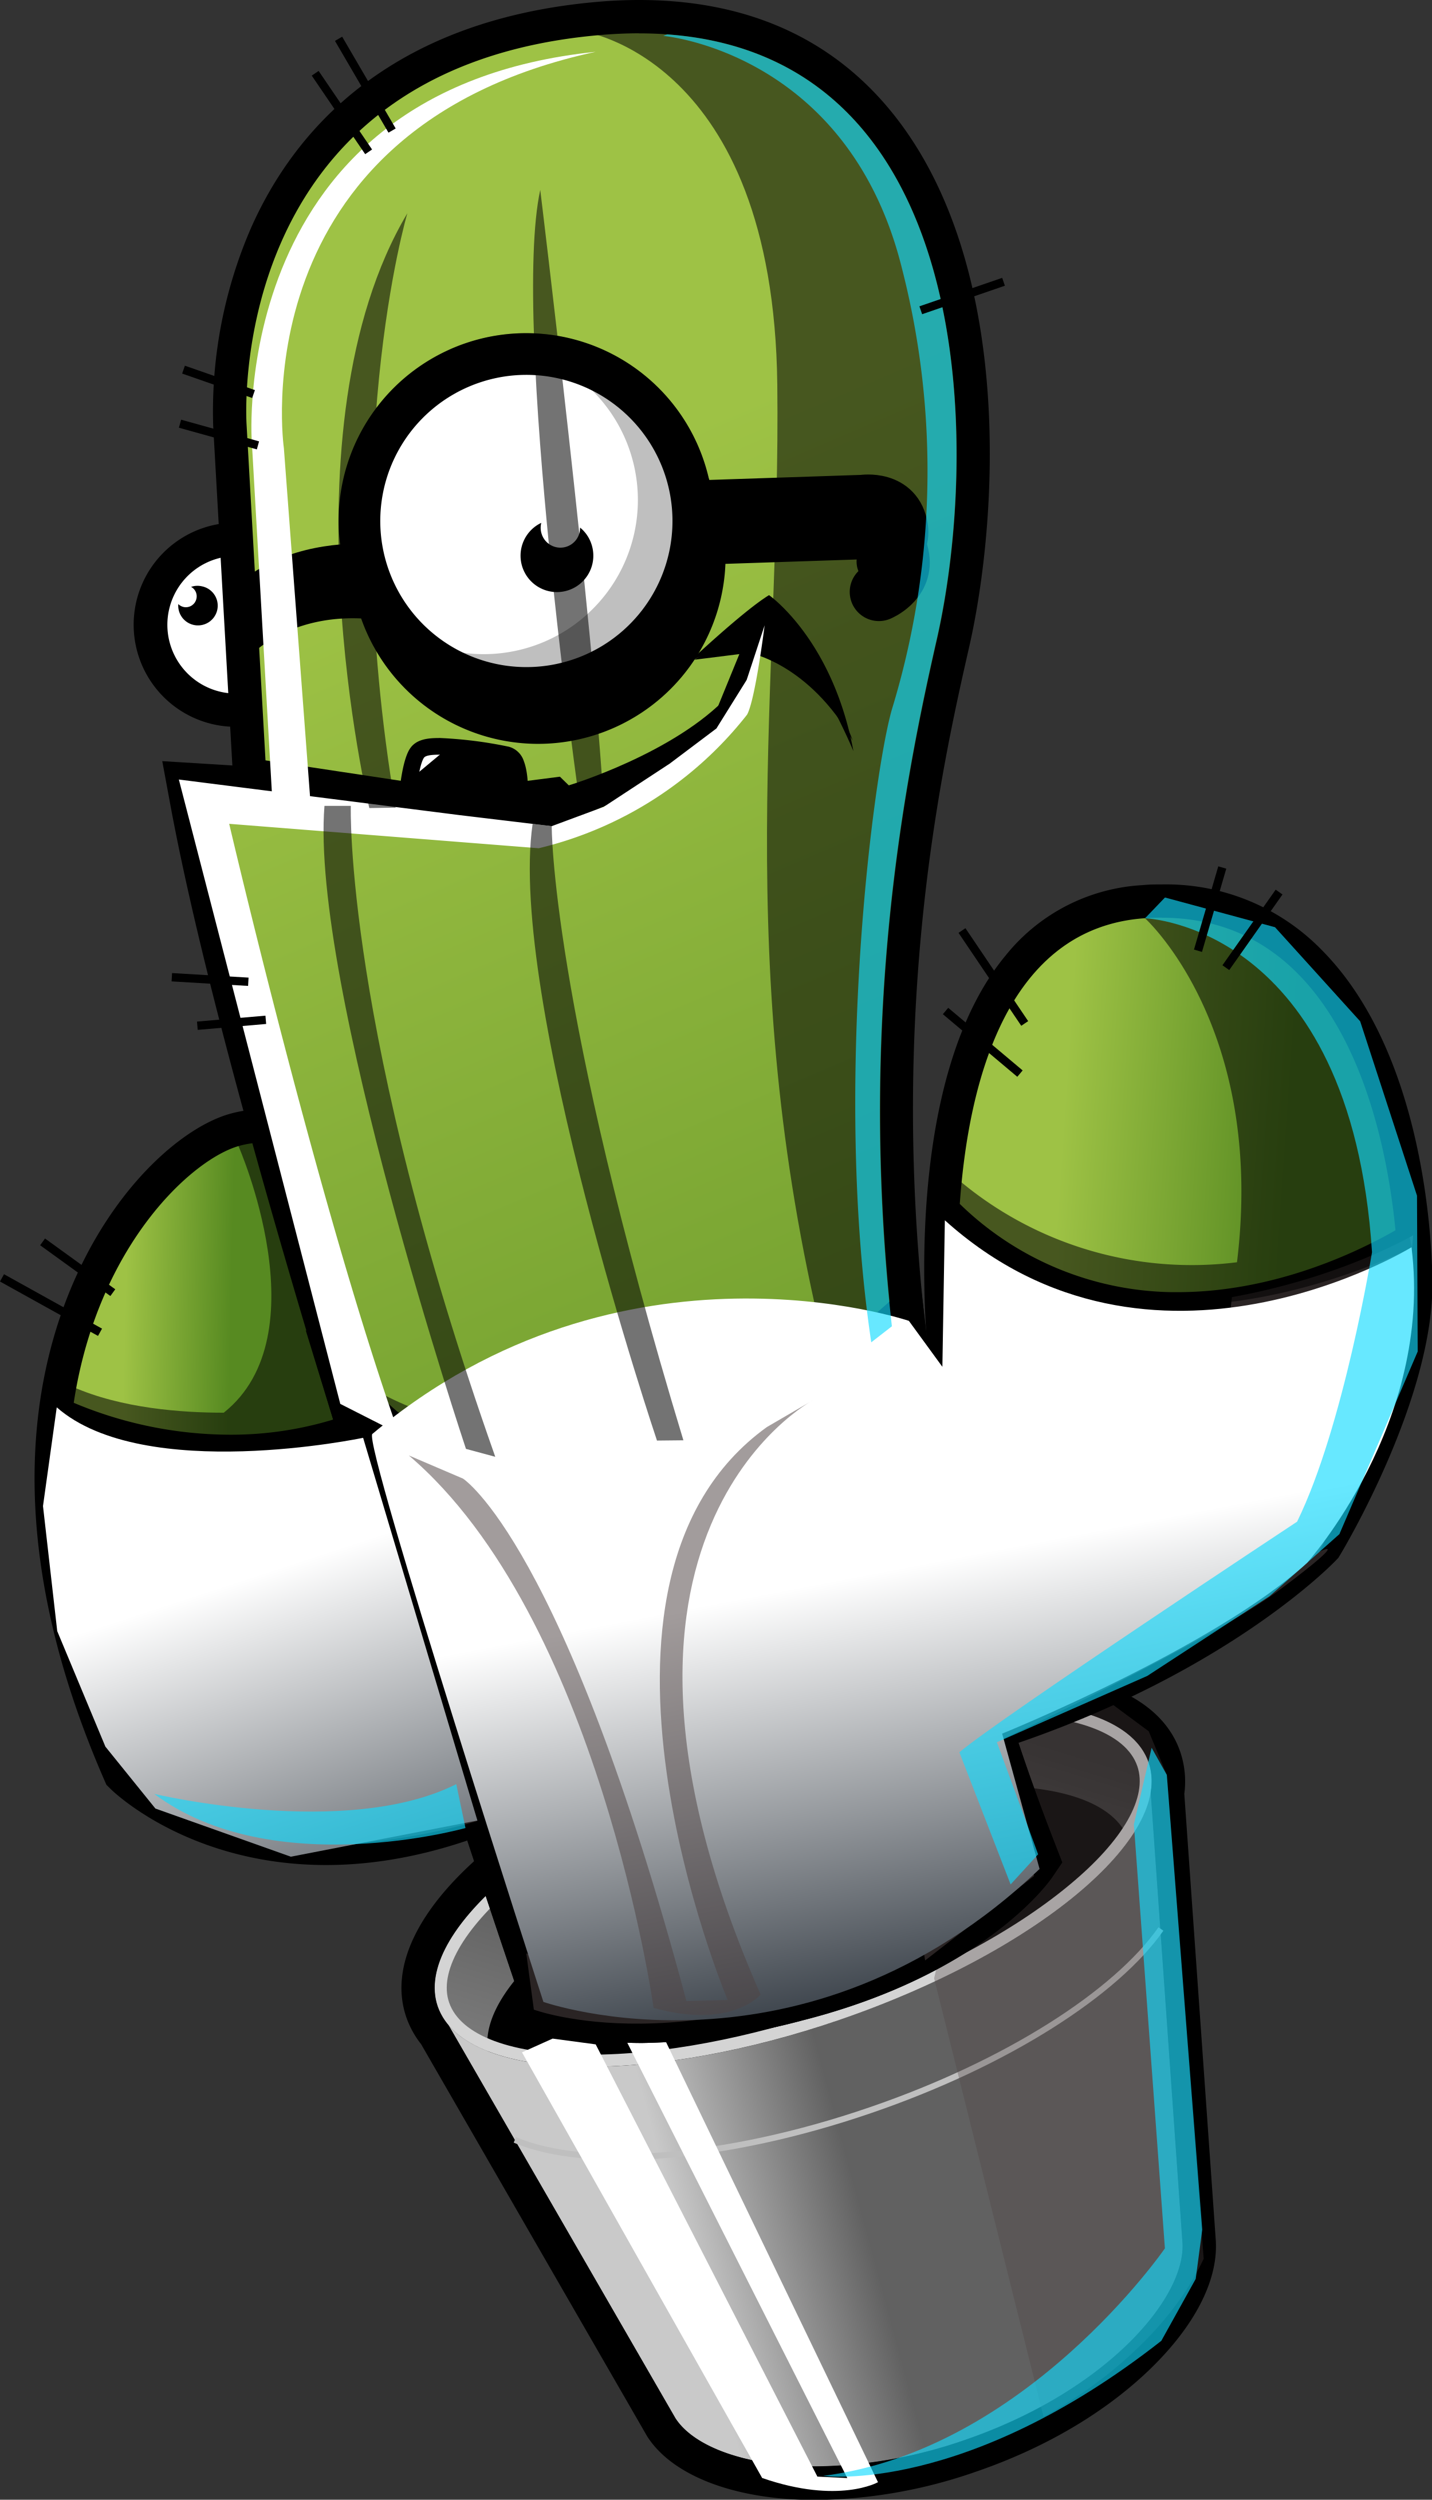 <svg xmlns="http://www.w3.org/2000/svg" xmlns:xlink="http://www.w3.org/1999/xlink" viewBox="0 0 208.18 363.36"><rect x="0" y="0" width="208.18" height="363.36" fill="#333333" stroke="none"/><defs><style>.cls-1{isolation:isolate;}.cls-2{fill:url(#linear-gradient);}.cls-3{fill:url(#linear-gradient-2);}.cls-4{fill:#d4d4d4;}.cls-16,.cls-19,.cls-20,.cls-25,.cls-27,.cls-28,.cls-32,.cls-5,.cls-9{fill:none;}.cls-5{stroke:#bfbfbf;stroke-width:0.87px;}.cls-12,.cls-23,.cls-24,.cls-29,.cls-5,.cls-6{mix-blend-mode:multiply;}.cls-12,.cls-6{fill:#4f4545;}.cls-6{opacity:0.33;}.cls-7,.cls-8{fill:#fff;}.cls-22,.cls-26,.cls-28,.cls-7{mix-blend-mode:soft-light;}.cls-19,.cls-20,.cls-25,.cls-27,.cls-28,.cls-32,.cls-9{stroke:#000;}.cls-16,.cls-32,.cls-9{stroke-width:1.21px;}.cls-9{opacity:0.75;}.cls-10{fill:url(#linear-gradient-3);}.cls-11{fill:url(#linear-gradient-4);}.cls-12{opacity:0.53;}.cls-13{fill:#959492;}.cls-14{fill:url(#linear-gradient-5);}.cls-15{fill:url(#linear-gradient-6);}.cls-16{stroke:#fff;opacity:0.48;mix-blend-mode:overlay;}.cls-17{fill:url(#linear-gradient-7);}.cls-18{fill:#c20000;}.cls-19{stroke-width:1.54px;}.cls-20{stroke-width:1.23px;}.cls-21{fill:url(#Linear_Gradient_1);}.cls-22{opacity:0.55;}.cls-23{fill:url(#linear-gradient-8);}.cls-24{fill:url(#linear-gradient-9);}.cls-25{stroke-width:2.42px;}.cls-27,.cls-28{stroke-linecap:round;stroke-linejoin:round;}.cls-27{stroke-width:7.27px;}.cls-28{stroke-width:8.48px;}.cls-29{opacity:0.25;}.cls-30{mix-blend-mode:color-dodge;}.cls-31{fill:#12dbff;opacity:0.64;mix-blend-mode:lighten;}</style><linearGradient id="linear-gradient" x1="74.66" y1="836.15" x2="100.91" y2="837.76" gradientTransform="matrix(0.95, -0.32, 0.32, 0.95, -239.97, -446.89)" gradientUnits="userSpaceOnUse"><stop offset="0" stop-color="#c9c9c9"/><stop offset="1" stop-color="#616161"/></linearGradient><linearGradient id="linear-gradient-2" x1="42.55" y1="878.48" x2="119.72" y2="772.7" gradientTransform="translate(13.43 -523.21)" gradientUnits="userSpaceOnUse"><stop offset="0" stop-color="#c9c9c9"/><stop offset="1" stop-color="#2b2b2b"/></linearGradient><linearGradient id="linear-gradient-3" x1="41.18" y1="684.41" x2="55.63" y2="689.66" gradientTransform="matrix(0.95, -0.32, 0.32, 0.95, -239.97, -446.89)" gradientUnits="userSpaceOnUse"><stop offset="0" stop-color="#9ec245"/><stop offset="1" stop-color="#578a21"/></linearGradient><linearGradient id="linear-gradient-4" x1="123.02" y1="591.87" x2="141.51" y2="824.81" xlink:href="#linear-gradient-3"/><linearGradient id="linear-gradient-5" x1="97.34" y1="756.39" x2="83.27" y2="782.29" gradientTransform="matrix(0.95, -0.32, 0.32, 0.95, -239.97, -446.89)" gradientUnits="userSpaceOnUse"><stop offset="0" stop-color="#366ba3"/><stop offset="1" stop-color="#4a9dde"/></linearGradient><linearGradient id="linear-gradient-6" x1="90.66" y1="743.89" x2="87.67" y2="748.72" xlink:href="#linear-gradient-5"/><linearGradient id="linear-gradient-7" x1="178.48" y1="702.79" x2="208.59" y2="715.27" xlink:href="#linear-gradient-3"/><linearGradient id="Linear_Gradient_1" x1="127.35" y1="319.97" x2="129.59" y2="319.97" gradientTransform="matrix(1, -0.02, 0.02, 1.19, -13.59, -135.82)" gradientUnits="userSpaceOnUse"><stop offset="0" stop-color="#fff"/><stop offset="1"/></linearGradient><linearGradient id="linear-gradient-8" x1="38.21" y1="727.16" x2="37.61" y2="797.72" gradientTransform="matrix(0.95, -0.32, 0.32, 0.95, -239.97, -446.89)" gradientUnits="userSpaceOnUse"><stop offset="0" stop-color="#fff"/><stop offset="0.99" stop-color="#242c35"/></linearGradient><linearGradient id="linear-gradient-9" x1="137.08" y1="756.23" x2="127.69" y2="824.97" xlink:href="#linear-gradient-8"/></defs><title>Fichier 3</title><g class="cls-1"><g id="Calque_2" data-name="Calque 2"><g id="Layer_12" data-name="Layer 12"><g id="serious_logo"><path class="cls-2" d="M63.65,291.66,98.2,351.54c4.39,6.74,21.83,10.09,42.1,3.13s32-20.39,31.62-28.52l-4.93-70Z"/><ellipse class="cls-3" cx="115.32" cy="273.92" rx="54.63" ry="20.81" transform="translate(-82.72 52.31) rotate(-18.95)"/><path d="M111.59,265.74c-24.6,8.45-42.22,22.65-40.65,32.42,10.43,4.08,30.14,2.65,51.14-4.56,19.76-6.79,35.47-16.91,42-26.1a0,0,0,0,0,0,0C160.74,257.71,137.24,256.93,111.59,265.74Z"/><path class="cls-4" d="M144.88,247.42v1.73h0c11.35,0,18.81,2.76,20.46,7.58,1.53,4.46-2,10.74-9.82,17.22-8.32,6.94-20.4,13.33-34,18-12.62,4.34-25.32,6.72-35.76,6.72-11.35,0-18.81-2.76-20.47-7.59-3-8.72,13.9-24.95,43.82-35.22,12.63-4.34,25.33-6.72,35.76-6.72v-1.73m0,0c-10.24,0-23,2.25-36.33,6.82C80,264,59.92,280.8,63.65,291.66c2,5.8,10.38,8.76,22.11,8.76,10.24,0,23-2.25,36.32-6.82,28.53-9.8,48.64-26.56,44.9-37.43-2-5.8-10.37-8.75-22.1-8.75Z"/><path d="M144.88,247.42c11.72,0,20.11,3,22.1,8.75a8.78,8.78,0,0,1,.3,4.36l4.63,65.61c.35,8.13-11.35,21.56-31.62,28.52a67.6,67.6,0,0,1-21.73,3.85c-10.11,0-17.69-2.85-20.37-7l-33-57.15a8.59,8.59,0,0,1-1.57-2.72C59.92,280.8,80,264,108.55,254.24c13.3-4.57,26.09-6.82,36.33-6.82m0-4.85c-11.14,0-24.6,2.51-37.9,7.08-14.34,4.92-27.15,11.73-36.08,19.17-10.13,8.45-14.34,17.12-11.83,24.41a13.44,13.44,0,0,0,2.15,3.91L94,354l.06.11.07.11c3.74,5.75,12.87,9.18,24.43,9.18a72.9,72.9,0,0,0,23.31-4.11c12.72-4.37,20.8-10.53,25.34-14.93,6.4-6.2,9.79-12.73,9.55-18.38v-.14l-4.59-65.09a13.45,13.45,0,0,0-.59-6.11c-2.66-7.75-12.14-12-26.68-12Z"/><path class="cls-5" d="M168.77,280.4c-6.47,9.25-22.27,19.49-42.19,26.32-21.4,7.35-41.46,8.7-51.73,4.33"/><path class="cls-6" d="M135.8,287.57l15.9,63.7s16.4-8.19,23.29-22.94L169.63,258,167,251.66l-6.3-4.67-15.77,6.27,6,16.29L137,282.45Z"/><path class="cls-7" d="M110.8,360.2,75.89,298.33l4.45-2,6.26.84L118.83,360l4.35.21-32-63.3,5.23-.94,31.23,64.84S121.94,364.06,110.8,360.2Z"/><path class="cls-8" d="M34.29,103.24a12.43,12.43,0,1,1,4-.68A12.42,12.42,0,0,1,34.29,103.24Z"/><path d="M34.3,80.82a10,10,0,1,1-3.24.55,10,10,0,0,1,3.24-.55m0-4.85a14.84,14.84,0,1,0,14,10,14.79,14.79,0,0,0-14-10Z"/><path d="M27.78,85.31A1.55,1.55,0,0,1,28.56,87a1.57,1.57,0,0,1-1.83,1.24,1.64,1.64,0,0,1-.81-.43,2.87,2.87,0,1,0,3.4-2.59A2.79,2.79,0,0,0,27.78,85.31Z"/><path class="cls-8" d="M47.38,268.69c-18.83,0-29.14-9.9-29.57-10.33l-.34-.33-.19-.43c-14.9-34.29-10.19-58.08-3.61-72,5.84-12.35,14.64-19.73,20.34-21.36a15.79,15.79,0,0,1,4.34-.6c10.84,0,20.83,10.47,21.25,10.92l.46.49,18.44,85.39-1.71.83C66.68,266.2,56.78,268.69,47.38,268.69Z"/><path d="M38.37,166.07c9.92,0,19.49,10.16,19.49,10.16l17.89,82.87c-11,5.32-20.45,7.17-28.37,7.17-18.06,0-27.87-9.63-27.87-9.63-24.45-56.29,4.09-86.9,15.18-90.06a13.31,13.31,0,0,1,3.68-.5m0-4.85a18.21,18.21,0,0,0-5,.69c-6.42,1.83-15.67,9.55-21.86,22.65-6.79,14.37-11.68,38.88,3.58,74l.38.87.67.66c.46.45,11.45,11,31.26,11,9.77,0,20-2.58,30.49-7.66l3.42-1.66-.8-3.72L62.59,175.2l-.28-1.32-.93-1c-1.13-1.2-11.34-11.68-23-11.68Z"/><path class="cls-9" d="M9.67,216.79s26.49,17.48,61.33-7"/><path class="cls-10" d="M33.39,210.52a60.45,60.45,0,0,1-23.47-4.8l-1.4-.61.23-1.51C12.17,181,25.93,167,34.14,164.67a15.35,15.35,0,0,1,4.22-.58c10.65,0,20.52,10.34,20.93,10.78l.38.4,5.4,24.94L64,201a53,53,0,0,1-30.58,9.56Z"/><path d="M38.37,166.07c9.92,0,19.49,10.16,19.49,10.16l5,23.11a51.08,51.08,0,0,1-29.46,9.21,58.9,58.9,0,0,1-22.68-4.64c3.45-22.77,17.09-35.36,24-37.33a13.31,13.31,0,0,1,3.68-.5m0-4a17.33,17.33,0,0,0-4.77.66c-9,2.56-23.21,16.83-26.81,40.55l-.46,3,2.8,1.21a62.47,62.47,0,0,0,24.25,5A54.9,54.9,0,0,0,65.1,202.6l2.19-1.51-.56-2.59-5-23.11-.23-1.08-.76-.8c-.44-.47-10.88-11.4-22.37-11.4Z"/><path class="cls-11" d="M93.41,294.56c-9.3,0-13.48-2.1-13.93-2.34l-.84-.45-.31-.9C77.93,289.67,37,170.35,27.06,116.3l-.56-3,9.86.61L33.43,61.92a64.23,64.23,0,0,1,5.22-27.65c5.69-13,18.69-29,48.3-31.59,2-.18,4-.27,6-.27,15,0,26.78,5.29,35.11,15.74,17,21.3,14.63,57.38,10.55,75.34C133,118.22,118,183.88,151.28,269.24l.46,1.19-.72,1.05c-.37.54-9.32,13.36-34.95,19.87A93.59,93.59,0,0,1,93.41,294.56Z"/><path d="M92.91,4.85c49.3,0,49.69,60,43.3,88.11-6.63,29.18-19.64,93.84,12.81,177.16,0,0-8.5,12.53-33.54,18.88a90.38,90.38,0,0,1-22.06,3.13c-9,0-12.78-2.06-12.78-2.06S39.51,170.36,29.44,115.86l9.49.58L35.85,61.79S32.12,9.91,87.15,5.1c2-.17,3.91-.26,5.76-.26m0-4.85V0h0c-2,0-4.08.09-6.18.28C55.94,3,42.38,19.72,36.42,33.3A67,67,0,0,0,31,62.09l2.78,49.18-4-.25-6.19-.38,1.13,6.1C34.7,171,74.37,286.75,76,291.65l.62,1.79,1.67.9c.82.44,5.39,2.63,15.08,2.63a96,96,0,0,0,23.26-3.28c26.52-6.73,36-20.29,36.36-20.86l1.43-2.11-.92-2.37c-33-84.66-18.17-149.8-12.6-174.33,4.18-18.38,6.56-55.37-11-77.39C121.1,5.6,108.65,0,92.92,0Z"/><path class="cls-8" d="M93.41,294.56c-9.3,0-13.48-2.1-13.93-2.34l-.84-.45-.31-.9c-.13-.38-13.36-38.94-26.49-81.69l-2.54-8.27,6.47,5.75c1.78,1.59,8.66,6.76,22.24,6.76a61.68,61.68,0,0,0,10.6-1c21.34-3.74,36.87-16.63,39.76-19.17l3.46-3,.55,4.57a305.2,305.2,0,0,0,18.88,74.44l.46,1.19-.72,1.05c-.37.54-9.32,13.36-34.95,19.87A93.59,93.59,0,0,1,93.41,294.56Z"/><path d="M130,195.08a306,306,0,0,0,19,75s-8.5,12.53-33.54,18.88a90.37,90.37,0,0,1-22.06,3.13c-9,0-12.78-2.06-12.78-2.06s-13.19-38.41-26.46-81.62C56,210,63.44,215.83,78,215.83a63.78,63.78,0,0,0,11-1c21.79-3.82,37.48-16.7,40.95-19.74m3.72-9.72-6.92,6.08c-2.81,2.47-17.88,15-38.58,18.61A59.25,59.25,0,0,1,78,211c-13.06,0-19.48-5.12-20.63-6.15l-12.93-11.5,5.08,16.54C62.68,252.67,75.92,291.27,76,291.65l.62,1.79,1.67.9c.82.44,5.39,2.63,15.08,2.63a96,96,0,0,0,23.26-3.28c26.52-6.73,36-20.29,36.36-20.86l1.43-2.11-.92-2.37a302.77,302.77,0,0,1-18.73-73.85l-1.09-9.15Z"/><path class="cls-12" d="M63.9,241.39a33.42,33.42,0,0,1,10,2l-1.15,9.68s15.11,19.78,16.35,39.21l5.19,1.1s-1.87-25.93-16-42.85l-3-14.34-14-3.51Z"/><path class="cls-12" d="M131,199.79s-13.18,4.52-9.95,32.56l-11.16,5.75-.25,3.93,6.49,7.7s-7.54,13.48-.6,39.27l-3.24,1.75-7.35-29.81-.51-24.8L108.45,221l9.83-14.27,13.13-10.27Z"/><path class="cls-13" d="M87.12,268.9l-9.89-20.1-4.66-17.23-10.64-9-7.67-9.72-.07-.21c-.26-.83-.52-1.67-.78-2.51l-1.69-5.45L55,207.56c1.86,1.66,9,7.06,23,7.06a62.89,62.89,0,0,0,10.81-1c21.66-3.8,37.42-16.87,40.35-19.46l1.72-1.52.28,2.28a4.13,4.13,0,0,1,0,1.27,1.76,1.76,0,0,0,0,.62l.08.63-14.8,13.35-10.6,14.07-3.79,23,8.28,34,3.07,8.9-1.33.29c-7.52,1.67-12.12,2.3-17,2.32H94.2Z"/><path d="M130,195.08c.12,1-.14.88,0,1.9l-14.41,13-10.85,14.4-3.88,23.53,8.35,34.28,2.65,7.67c-7.54,1.67-12.08,2.27-16.72,2.29l-6.86-23.69-9.89-20.09-4.73-17.48L62.8,221.7l-7.46-9.45c-.4-1.26-.78-2.53-1.17-3.79C56,210,63.44,215.83,78,215.83a63.78,63.78,0,0,0,11-1c21.79-3.82,37.48-16.7,40.95-19.74m1.85-4.85-3.45,3c-2.9,2.55-18.42,15.43-39.76,19.17a61.68,61.68,0,0,1-10.6,1c-13.58,0-20.46-5.17-22.24-6.76l-6.5-5.78,2.57,8.3.4,1.29c.26.84.52,1.68.78,2.51l.13.42.27.35,7.46,9.45.15.19.18.16,10.26,8.7L76,249l.06.23.1.21L86,269.34l6.8,23.48.51,1.76h1.83c4.95,0,9.62-.65,17.24-2.35l2.65-.59-.89-2.57-2.61-7.56-8.21-33.69,3.7-22.45,10.35-13.74,14.24-12.85.94-.85-.16-1.26a1.55,1.55,0,0,1,0-.2v-.08a5.28,5.28,0,0,0,0-1.61l-.56-4.56Z"/><polygon class="cls-14" points="83.94 258.62 86.51 232.3 90.38 230.61 104.14 254.29 101.72 284.88 83.94 258.62"/><path d="M89.87,232.15l13,22.42-2.12,26.77-15.59-23,2.46-25.18,2.22-1m1-3.09-2,.87-2.22,1-1.3.57-.14,1.41-2.46,25.18-.08.87.49.72,15.59,23,3.88,5.72.55-6.89,2.12-26.77.06-.75-.38-.65L92,230.94l-1.09-1.87Z"/><path class="cls-15" d="M87.71,235.74a9.91,9.91,0,1,1,3.21-.54A9.89,9.89,0,0,1,87.71,235.74Z"/><path d="M87.71,217.17a8.69,8.69,0,1,1-2.82.47,8.69,8.69,0,0,1,2.82-.47m0-2.42h0a11.1,11.1,0,1,0,10.51,7.5,11.09,11.09,0,0,0-10.51-7.5Z"/><line class="cls-16" x1="80.32" y1="224.87" x2="88.79" y2="235.83"/><line class="cls-16" x1="83.56" y1="221.83" x2="93.05" y2="233.3"/><line class="cls-16" x1="87.04" y1="218.93" x2="96.01" y2="229.51"/><line class="cls-16" x1="87.22" y1="239.36" x2="96.32" y2="242.85"/><line class="cls-16" x1="85.62" y1="244.61" x2="98.11" y2="249.92"/><line class="cls-16" x1="85.17" y1="252.66" x2="99.14" y2="257.89"/><line class="cls-16" x1="88.2" y1="262.08" x2="101.51" y2="265.4"/><line class="cls-16" x1="92.61" y1="269.95" x2="102.08" y2="272.68"/><line class="cls-16" x1="97.39" y1="276.43" x2="102.45" y2="277.47"/><path class="cls-13" d="M104.3,233.43a5.13,5.13,0,0,1-2.87-1.3c-4.63-3.3-11.37-11.43-14-14.69-3.69,5.52-12.55,13.95-13,14.34l-.41.39-.56-.06c-.37,0-9.1-1-13-1.6l-.74-.12-.23-.72C57.22,222.42,55,215.4,53,208.82l-1.27-4.14L55,207.56c1.86,1.66,9,7.06,23,7.06a62.89,62.89,0,0,0,10.81-1c21.66-3.8,37.42-16.87,40.35-19.46l1.73-1.52.27,2.29c.26,2.19.25,2.71-.1,3.16l.16.81-.82.41a47.92,47.92,0,0,0-8.22,5.17c-.81,3.3-5,19.62-9.39,22.62a38.29,38.29,0,0,0-5.52,4.52C106.18,232.71,105.44,233.43,104.3,233.43Z"/><path d="M130,195.08c.21,1.74.21,2.29.11,2.29s-.59-1.69-.65-1.69a19.56,19.56,0,0,0,.43,2.54,46.56,46.56,0,0,0-8.76,5.57s-4.63,19.32-9,22.3c-5.64,3.85-6.47,6.11-7.84,6.11a4.3,4.3,0,0,1-2.17-1.07c-5.66-4-14.83-15.83-14.83-15.83-2.7,5.2-13.66,15.58-13.66,15.58s-9-1-13-1.6c-2.12-6.72-4.31-13.71-6.5-20.84C56,210,63.44,215.83,78,215.83a63.78,63.78,0,0,0,11-1c21.79-3.82,37.48-16.7,40.95-19.74m1.86-4.86-3.46,3c-2.9,2.55-18.42,15.43-39.76,19.17a61.68,61.68,0,0,1-10.6,1c-13.58,0-20.46-5.17-22.24-6.76l-6.47-5.75,2.54,8.27c2,6.59,4.21,13.61,6.51,20.86l.45,1.43,1.48.23c4,.62,12.71,1.57,13.08,1.61l1.11.12.81-.77c.38-.36,8-7.63,12.19-13.22,3.11,3.8,9,10.67,13.23,13.68a6.28,6.28,0,0,0,3.57,1.52c1.63,0,2.66-1,3.85-2.14a37.13,37.13,0,0,1,5.36-4.39c4.52-3.09,8.43-17.42,9.79-22.93A47.63,47.63,0,0,1,131,200.4l1.64-.82-.24-1.27c.35-.82.23-1.84,0-3.51l-.55-4.57Z"/><path class="cls-8" d="M91.71,292.14c-.05-.33-5.45-33.12-21.1-41.84l-.76-.42L70,249a27,27,0,0,1,2.84-8.09,40.47,40.47,0,0,0-8.5-1.61l-.49,0H62.6l-.27-.84c-3-9.48-6.06-19.11-9-28.62L53,208.8l1-.41.3-.12.46-.15.44.21c.71.34,17.61,8.53,26.92,34.35a402.46,402.46,0,0,1,14,48.95l.29,1.4-4.61.18Z"/><path d="M54.74,209.42s17.05,8,26.29,33.67a397.47,397.47,0,0,1,14,48.78l-2.11.08s-5.35-33.59-21.71-42.71c0,0,1.27-6.84,3.74-9,0,0-7-2.16-10.6-2.16l-.59,0h-.27c-2.88-9-5.92-18.66-9-28.6l.24-.1m.15-2.6-.92.31-.39.15-2.09.82.68,2.14c2.93,9.51,5.95,19.14,9,28.63l.54,1.68h2l.3,0h.35A33.11,33.11,0,0,1,71,241.7a30.78,30.78,0,0,0-2.23,7.1l-.32,1.71,1.52.85c15.16,8.44,20.44,40.65,20.5,41l.34,2.12,2.15-.08,2.11-.08,2.85-.11-.57-2.8a403.87,403.87,0,0,0-14.07-49.11c-9.47-26.29-26.81-34.69-27.54-35l-.88-.41Z"/><path class="cls-8" d="M109.48,290.47c-.6-1.25-14.76-30.82-10.82-56.16,4-25.56,29.67-39.69,30.76-40.28l1.65-.89.44,6.14-.59.39c-14.3,9.56-11.61,29.88-11.58,30.09l.12.85-.77.39c-1.89,1-7.24,3.6-9.86,4.88,2.73,3.07,6.6,8.36,6.78,8.62l.55.75-.58.72c-12.72,15.78-1.33,42.94-1.21,43.21l.65,1.51-5.16.54Z"/><path d="M130,195.08l.25,3.57c-15.1,10.09-12.11,31.26-12.11,31.26-2.54,1.3-11.31,5.59-11.31,5.59a119.08,119.08,0,0,1,7.81,9.7c-13.32,16.53-1.39,44.45-1.39,44.45l-2.68.28s-14.64-30.19-10.72-55.45S130,195.08,130,195.08m2.15-3.91-3.3,1.78c-1.11.6-27.31,15-31.38,41.16-4,25.71,10.32,55.62,10.93,56.88l.74,1.53,1.69-.18,2.68-.28,3.27-.34-1.29-3c-.11-.26-11.2-26.79,1-42l1.17-1.45-1.1-1.5c-.17-.23-3.2-4.37-5.82-7.5,2.8-1.38,6.85-3.37,8.47-4.2l1.54-.79-.24-1.71c0-.19-2.57-19.8,11.05-28.91l1.17-.78-.1-1.4-.25-3.57-.27-3.74Z"/><path class="cls-8" d="M126.41,212l.53-.84a132.11,132.11,0,0,1,10.38-14.25c-.63-6.59-3-39.89,10.75-56.48a25.12,25.12,0,0,1,18.22-9.33c.87-.06,1.74-.09,2.58-.09a29.24,29.24,0,0,1,21.45,8.77c15.35,15.39,15.44,45.76,15.44,47-.06,16.19-12.51,37.06-13,37.94l-.14.23-.19.19c-.72.75-18.07,18.56-54.22,28.72l-2.48.7Z"/><path d="M168.88,133.4c31.52,0,34.49,44.25,34.46,53.38-.06,15.71-12.7,36.7-12.7,36.7s-17.2,18-53.12,28.06L129,212.42s5.72-9.12,10.85-14.72c0,0-7.17-61.9,26.62-64.21.82-.06,1.63-.08,2.42-.08m0-4.85c-.9,0-1.82,0-2.75.1a27.45,27.45,0,0,0-19.92,10.2c-13.75,16.55-12.13,48.52-11.39,57.23a139.62,139.62,0,0,0-9.93,13.76l-1.05,1.68.42,1.93,8.53,39.13,1.09,5,5-1.39c36.77-10.33,54.57-28.6,55.31-29.37l.37-.39.28-.46c.54-.9,13.33-22.33,13.39-39.18,0-3.33-.36-32.94-16.14-48.76a31.59,31.59,0,0,0-23.16-9.48Z"/><path class="cls-17" d="M170.37,189.83a47.53,47.53,0,0,1-32.27-13.45l-.61-.63.06-.87c1.93-27.21,11.88-42.21,28.77-43.36.86-.06,1.72-.09,2.55-.09,28.29,0,34.6,33,36,47.21l.13,1.28-1.11.64c-6,3.47-18.33,9.29-32.7,9.29Z"/><path d="M168.87,133.4c25.81,0,32.47,29.67,34,45.43-5.49,3.15-17.6,9-31.71,9h-.78A45.16,45.16,0,0,1,139.53,175c1.27-17.92,6.93-40.16,26.93-41.53q1.24-.08,2.41-.08m0-4c-.88,0-1.78,0-2.69.09-10.31.71-18.52,6.48-23.74,16.71-3.73,7.3-6,16.89-6.87,28.49l-.12,1.75,1.21,1.27a48.8,48.8,0,0,0,33.67,14.06h.84c14.82,0,27.47-6,33.68-9.55l2.22-1.28-.25-2.55c-.81-8.18-2.91-20-8.37-30.12-6.69-12.35-16.92-18.88-29.59-18.88Z"/><path class="cls-9" d="M138.65,192.7s25.56,22.14,64.83,2"/><path class="cls-8" d="M123.61,211.06s11.31-6.23,16.23-13.36l17.78,46.51s-18.93,9.5-24.39,13.5S126.6,231,126.6,231Z"/><path class="cls-18" d="M122.92,262.22a4.29,4.29,0,0,1-4.31-4.2l-.72-26.87a4.32,4.32,0,0,1,4.19-4.43h.11a4.3,4.3,0,0,1,4.32,4.2l.72,26.86a4.31,4.31,0,0,1-4.2,4.43Z"/><path d="M122.19,227.63a3.41,3.41,0,0,1,3.42,3.32l.72,26.86a3.4,3.4,0,0,1-3.31,3.5h-.1a3.4,3.4,0,0,1-3.4-3.31l-.72-26.87a3.41,3.41,0,0,1,3.31-3.5h.08m0-1.81h-.13a5.23,5.23,0,0,0-5.08,5.36l.72,26.87a5.19,5.19,0,0,0,5.21,5.08h.15a5.21,5.21,0,0,0,5.07-5.37l-.72-26.86a5.2,5.2,0,0,0-5.23-5.08Z"/><line class="cls-19" x1="118.46" y1="239.23" x2="126.46" y2="239.15"/><path class="cls-12" d="M121.76,226.85s1.54,1.24,1.8,5.38l.67,26.61,2.56-.14-.12-23-.22-6.66L125,227.4Z"/><rect class="cls-8" x="114.73" y="243.73" width="16.41" height="23.03" transform="translate(-8.03 4.03) rotate(-1.82)"/><path d="M129.89,244.41l.68,21.2-14.59.46-.67-21.2,14.59-.46m1.76-1.87-1.81.06-14.59.46-1.81.06.06,1.81.67,21.2.06,1.81,1.81-.06,14.59-.46,1.81-.06-.06-1.81-.68-21.2-.06-1.81Z"/><line class="cls-20" x1="115.07" y1="252.18" x2="130.12" y2="251.7"/><path class="cls-21" d="M122.52,248.29a1.19,1.19,0,0,1-1.13-1.22l-.21-10.53a1.32,1.32,0,0,1,.36-.94,1,1,0,0,1,.74-.32,1.19,1.19,0,0,1,1.15,1.22l.21,10.52a1.19,1.19,0,0,1-1.09,1.27Z"/><path d="M122.29,235.73a.74.74,0,0,1,.68.78l.21,10.52a.73.73,0,0,1-.65.8h0a.75.75,0,0,1-.68-.78l-.21-10.52a.73.73,0,0,1,.64-.81h0m0-.91h0a1.48,1.48,0,0,0-1,.46,1.78,1.78,0,0,0-.48,1.27l.21,10.52a1.58,1.58,0,1,0,3.15-.06l-.21-10.52a1.64,1.64,0,0,0-1.59-1.67Z"/><path class="cls-12" d="M205.44,179.55s-10.29,6.1-26.35,9c0,0-2.47,23.9-6.59,34.28,0,0-29.77,25.17-46.56,33.49l4.23,1.11,2.82,18c-12.75,7-32.92,14.11-56.48,8.53l1.1,8.16s22.84,8.52,56.54-9.29l.34,2.14,15.85-12.28-5.41-19.49s30.9-14.45,41.42-22.34,5.44-5.29,5.44-5.29l11.92-23.73Z"/><path class="cls-22" d="M126.84,17.83l-14-12.26L96.69,2.15l-12,2.41S112.45,8.26,113,55.89c.51,43.34-6.72,83.7,6.67,139-43.28,27.47-69.85,4-69.85,4l-.34,5.24c24.83,20.33,55.35,6.57,71.58-3.63,1,3.68,2,7.43,3.18,11.26l10.12-10.31-3.07-28.83.13-26.94L133.5,118l6.89-28.41-.16-32.82-2.74-20.41Z"/><path class="cls-22" d="M166.46,133.48s17.54,15.82,13.37,50A52.6,52.6,0,0,1,139,171.21l-2.38,4.23c25.54,28.37,68.62,5.89,68.62,5.89l-.3-1.48.54-.31S201.38,126.08,166.46,133.48Z"/><path class="cls-22" d="M38.66,163.82l-4,2.75s12.08,27.48-2.13,38.78c-6.23,0-14.85-.65-21.91-3.74l-2.4,3s12.21,9.46,43.46,4.72l-.65-1.9.38-.14Z"/><path class="cls-12" d="M19.51,256.64s18.89,5.89,37.33-2.58l-16-42.76,10.84-2,17.74,55.38S32.9,276.37,19.51,256.64Z"/><path class="cls-23" d="M8.25,204.57l-2,14.35L8.32,237.1l7,16.79,7.27,9,19.69,7,27.12-5.26L52.79,209S20.93,215.7,8.25,204.57Z"/><path class="cls-24" d="M132.13,192s-41.6-14.1-78,16.44C52.7,209.7,79,291,79,291s37.86,13.26,72.13-19.33L145.69,252s30.92-12.54,44.32-24.82c0,0,18.39-20.41,15.19-45.88,0,0-37.71,23.2-67.84-3.92L137,198.68Z"/><path class="cls-12" d="M67.31,214.93S82,224.27,99.79,290.87l6-.15S80.18,230,111.48,207.44l6.68-3.89s-37,19.55-7.58,86.39c0,0-4.23,5.08-15.56,1.93,0,0-8-56.82-35.59-80.31Z"/><path class="cls-25" d="M38,115l39.4,4.72s18.25-4.67,28-16.34L111,89.68"/><path d="M100.11,96.29s8-7.54,11.69-9.78c0,0,9.25,6.43,12.27,22.68,0,0-5.78-14-12-18.28A95.31,95.31,0,0,0,100.11,96.29Z"/><path class="cls-8" d="M59,117.74l.1-1.17c.11-1.31.53-5.7,1.49-7.11.47-.69,1.39-1,3.19-1a60.82,60.82,0,0,1,9.91,1.25,2,2,0,0,1,1.32,1.36c.67,1.72.78,6-.36,7.74l-.41.64Z"/><path d="M63.82,109.69a59.55,59.55,0,0,1,9.6,1.21c1.05.28,1.3,5.64.25,7.28l-13.32-1.51s.43-5.27,1.28-6.52c.22-.33,1.05-.45,2.18-.45m0-2.42h0c-1.64,0-3.29.18-4.19,1.51-1.06,1.55-1.51,5.48-1.69,7.69l-.19,2.34,2.33.26,13.32,1.51,1.5.17.81-1.27c1.39-2.17,1.24-6.86.46-8.83A3.17,3.17,0,0,0,74,108.55a61.31,61.31,0,0,0-10.21-1.28Z"/><path d="M52.67,79.06S43.18,78.48,36,83.81l1.21,6.31s6-5.9,17.29-4.66Z"/><path class="cls-26" d="M52.52,83.6A23.68,23.68,0,0,0,37,88l.06,6.7s6-5.9,17.29-4.66Z"/><path class="cls-27" d="M101.65,73.45l23.75-.79s5.17-.81,5.88,4.06c.5,3.42-3.12,4.92-3.12,4.92"/><path class="cls-28" d="M101.25,77.86,125,77.07s5.17-.81,5.88,4.06c.5,3.42-3.11,4.91-3.11,4.91"/><g class="cls-26"><path d="M104,72A27.26,27.26,0,1,1,69.41,55.07,27.25,27.25,0,0,1,104,72Z"/></g><path class="cls-8" d="M76.49,99.92a24.24,24.24,0,1,1,7.87-1.32A24.23,24.23,0,0,1,76.49,99.92Z"/><path d="M76.49,48.43v6.06a21.24,21.24,0,1,1-6.89,1.16,21.21,21.21,0,0,1,6.89-1.16V48.43m0,0a27.26,27.26,0,1,0,25.78,18.41A27.24,27.24,0,0,0,76.49,48.43Z"/><g class="cls-29"><path d="M67.63,49.91c-.8.27-1.58.59-2.34.93A22.41,22.41,0,1,1,50,82.12a24.35,24.35,0,0,0,.71,2.42A27.25,27.25,0,1,0,67.63,49.91Z"/></g><path d="M84.33,76.69a2.86,2.86,0,0,1-5.58.94A2.89,2.89,0,0,1,78.69,76a5.29,5.29,0,1,0,7.26,3A5.17,5.17,0,0,0,84.33,76.69Z"/><path class="cls-29" d="M71.76,110.4s.68,4.47.37,6.06l-12-1.43-.42,2.49,15.53,1.71s.84-6.27-.46-8.81Z"/><path class="cls-26" d="M38.49,110.51l20.72,3.13,6-5,9.07.94,1.19,4.08,5.93-.76,1.29,1.26s15.47-4.67,23.25-13.1c0,0-7.34,14.69-28.46,18.74l-40.11-5.22Z"/><path class="cls-26" d="M100.93,95.9l8-1s8.64,1.52,15.05,12.76c0,0-5-13.23-11.79-18.79Z"/><path class="cls-7" d="M111.16,90.89s-1.37,10.93-2.56,13A54.67,54.67,0,0,1,78.32,123.3l-45-3.55S46.43,175.88,58,208.4l-8.53-4.33L26,113.31l40.85,5.18,13.36,1.6,7.57-2.81L97.36,111l6.79-5.11,4.4-7.06Z"/><path class="cls-7" d="M86.6,7.53h0c-53.64,5.52-50,56.55-50,56.55l3,52.42,5.61,1.1L41.27,65.15S34.53,18.8,86.6,7.53Z"/><g class="cls-30"><path class="cls-31" d="M97,5l-.57.22S123.31,7.52,131.12,39a118.56,118.56,0,0,1-1.46,64.12c-2.72,9.47-8.58,54.6-3,92l3-2.33c-5.07-45.57,2.11-80.46,6.5-99.79C142.41,65.65,142.22,8.28,97,5Z"/><path class="cls-31" d="M166.46,133.48s29.89.94,33,48.54c0,0-4.11,25.32-10.89,39.17,0,0-43.15,28.49-49.1,33.52l7.45,19.21,4-4.38-6-16.29,21.87-9.64L184.59,232l10.13-9,11.38-26.54L206,173.8l-8.26-25.34-12.38-13.68-16-4.32"/><path class="cls-31" d="M22.42,260.76s27.9,6.64,43.91-1.42l1.34,6.38S39.65,273.63,22.42,260.76Z"/><path class="cls-31" d="M168.83,340.26l5-9,.95-7.16L169.63,258l-2.21-3.94-2.58,11.13,4.51,61.63s-20.22,29.36-49.68,33.07C119.67,359.92,140.25,362.68,168.83,340.26Z"/></g><path class="cls-22" d="M67.74,210.61S45.1,142.82,47.17,117.14l3.83,0s-1,32.38,21,94.62Z"/><path class="cls-22" d="M95.51,209.4s-21.72-64.48-18.08-89.64l2.78.33S80,145.57,99.35,209.36Z"/><path class="cls-22" d="M53.69,117.46S40.55,62.41,59.22,31c0,0-10.41,35-1.71,86.4Z"/><path class="cls-22" d="M84.33,117.18S74.31,47,78.54,27.6c0,0,7.86,64.54,9.24,89.68Z"/><line class="cls-32" x1="148.28" y1="156.06" x2="137.46" y2="146.96"/><line class="cls-32" x1="148.97" y1="148.77" x2="139.85" y2="135.26"/><line class="cls-32" x1="45.82" y1="10.65" x2="53.59" y2="22.07"/><line class="cls-32" x1="49.22" y1="5.64" x2="57" y2="18.98"/><line class="cls-32" x1="26.68" y1="53.73" x2="36.86" y2="57.28"/><line class="cls-32" x1="37.5" y1="64.74" x2="26.17" y2="61.59"/><line class="cls-32" x1="133.86" y1="45.1" x2="145.89" y2="40.96"/><line class="cls-32" x1="174.16" y1="138.2" x2="177.69" y2="126.1"/><line class="cls-32" x1="178.21" y1="140.66" x2="185.95" y2="129.67"/><line class="cls-32" x1="14.54" y1="193.66" x2="0.29" y2="185.75"/><line class="cls-32" x1="16.4" y1="187.9" x2="6.19" y2="180.52"/><line class="cls-32" x1="38.64" y1="148.24" x2="28.69" y2="149.1"/><line class="cls-32" x1="36.1" y1="142.71" x2="24.98" y2="142.05"/></g></g></g></g></svg>